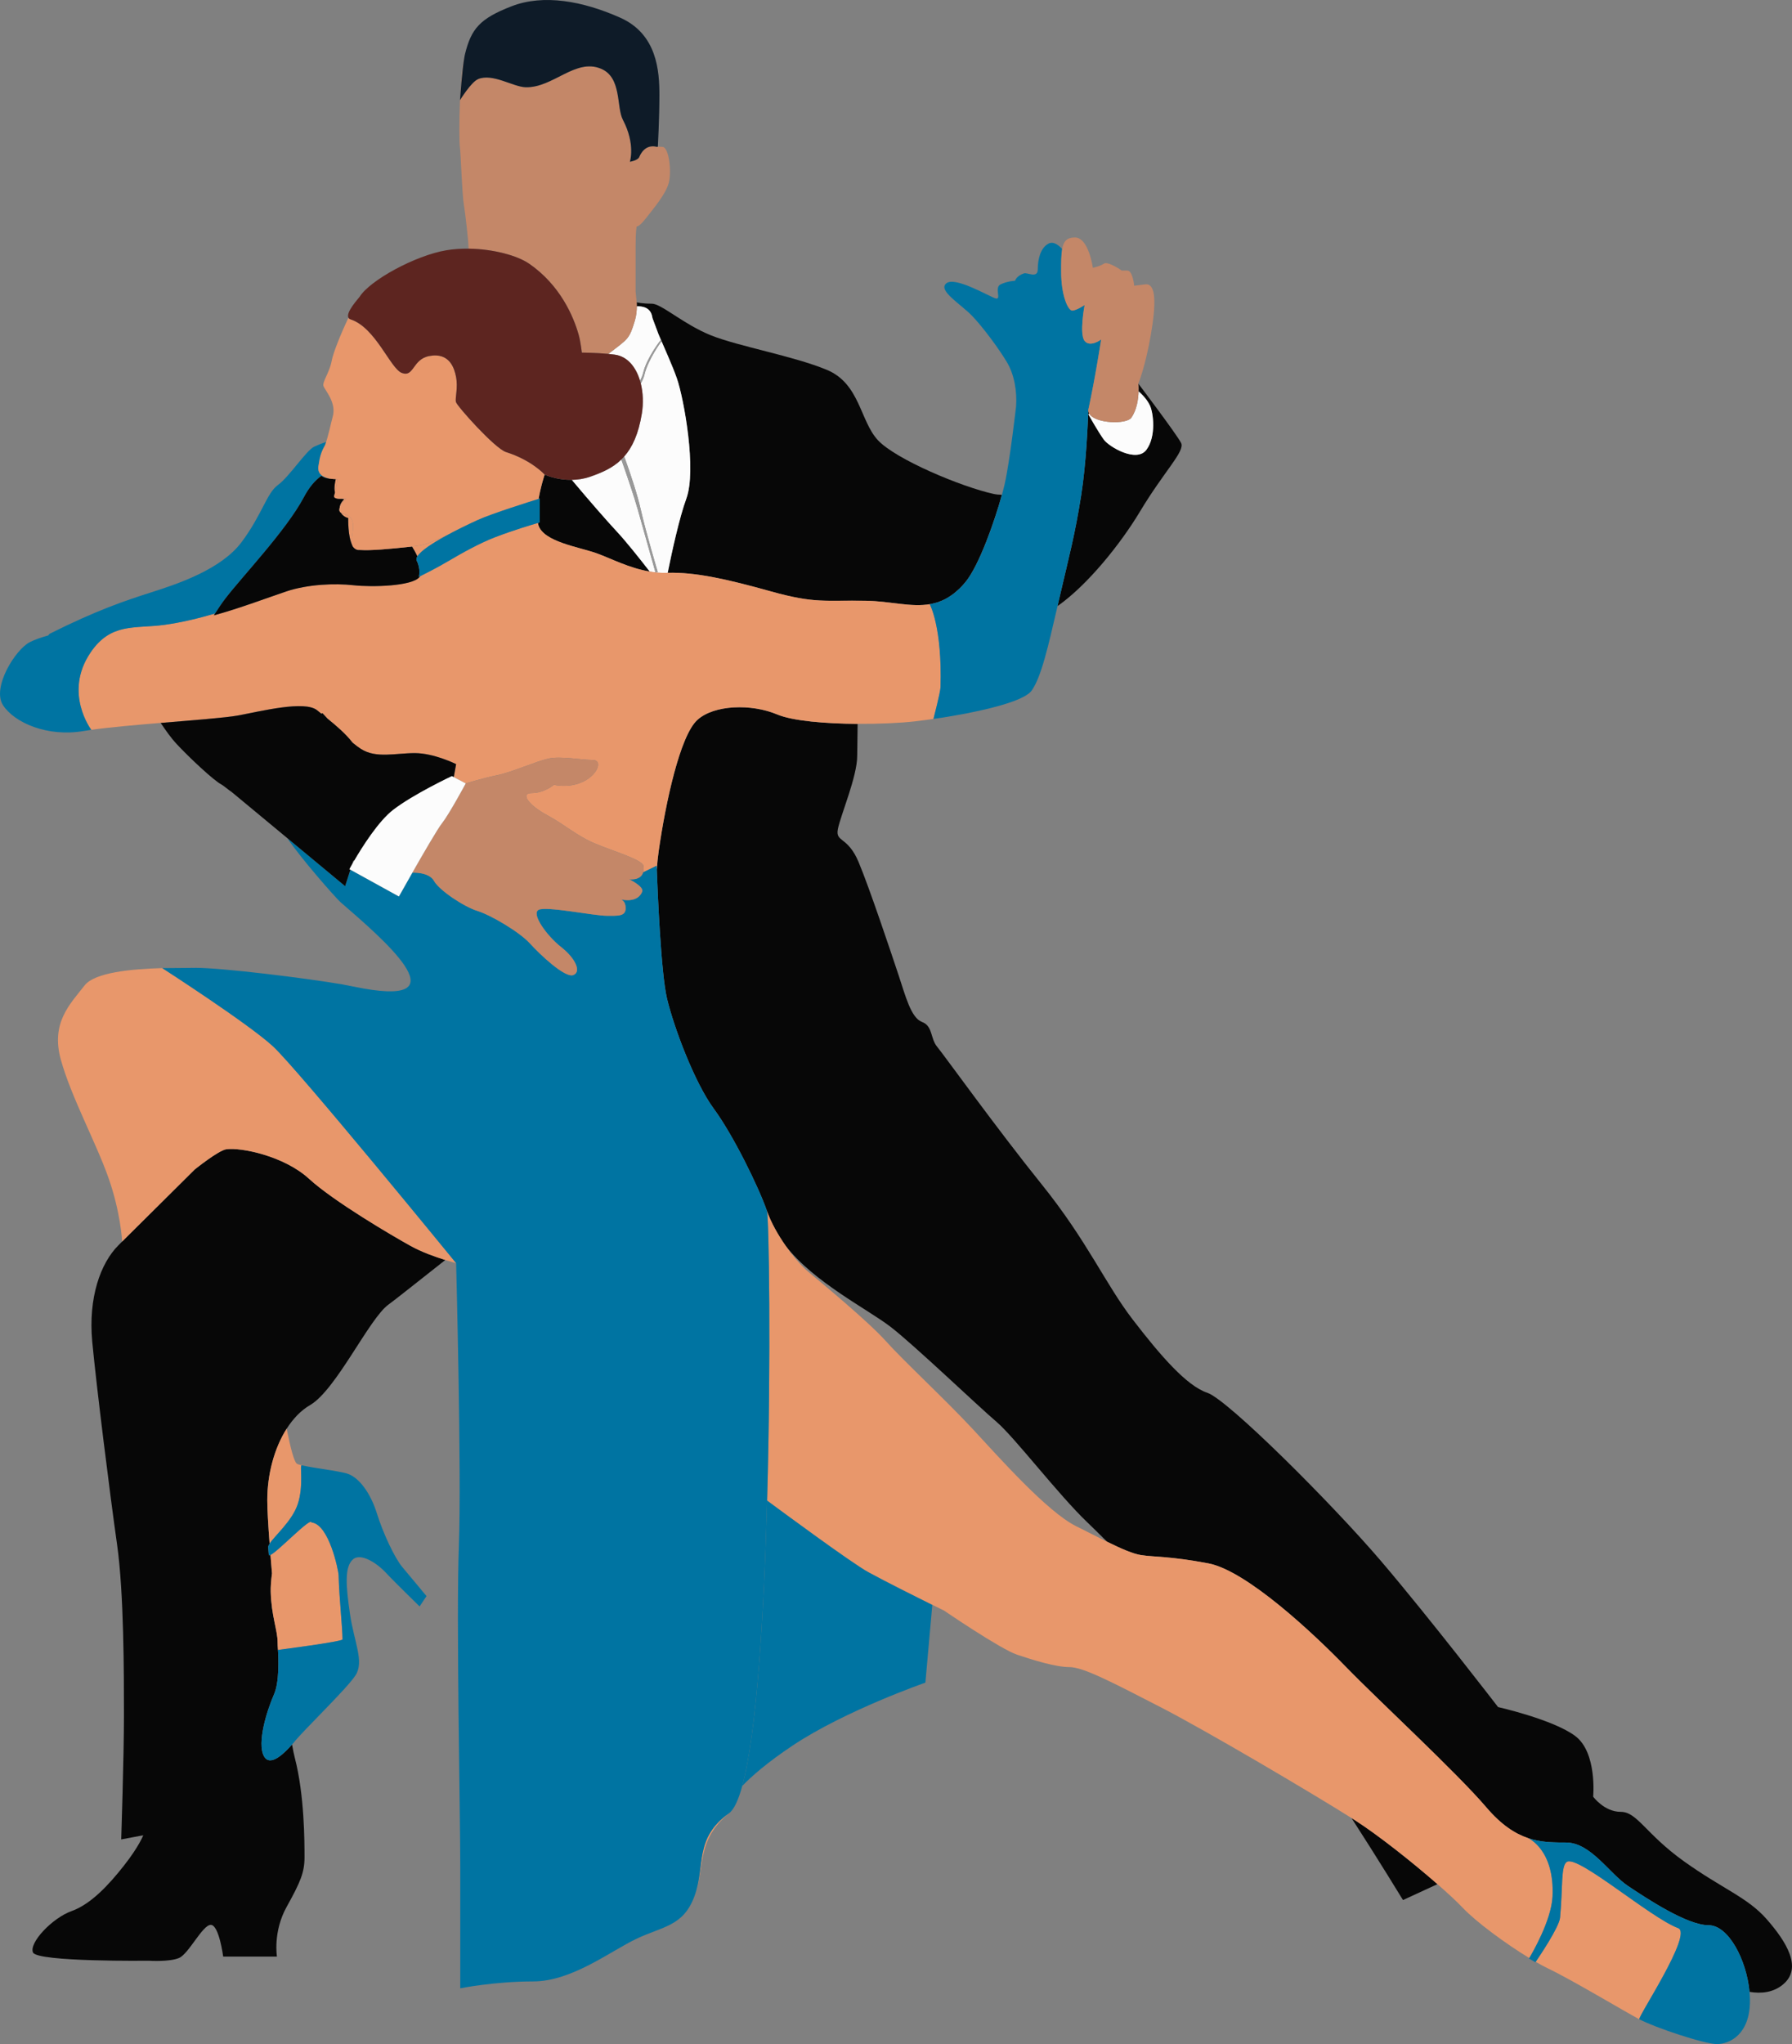 <svg xmlns="http://www.w3.org/2000/svg" width="946.98" height="1080" viewBox="0 0 946.98 1080"><rect x="0" y="0" width="946.98" height="1080" fill="#808080" stroke="none"/><g id="a"/><g id="b"><g id="c"><g id="d"><path d="M427.12 671.94c6.55 5.46 31.69 26.22 40.97 36.6 9.28 10.38 31.69 31.14 45.88 46.43 14.2 15.3 39.33 43.7 54.63 51.35 6.03 3.02 11.53 5.85 16.44 8.25-4.6-4.58-8.23-8.15-10.43-10.25-15.29-14.56-38.6-45.15-48.07-53.17-9.47-8-43.7-40.78-56.08-50.26-12.17-9.3-40.48-23.55-55.28-42.69 4.16 5.92 8.61 10.96 11.95 13.74z" fill="none"/><path d="M186.76 454.52l-.67 2.1c.31-.54.65-1.14 1.04-1.8l-.37-.3z" fill="none"/><path d="M302.18 253.53c-8.21.14-14.36-2.77-14.36-2.77.0.0-.04.12-.08.25-.01.05-.04.13-.06.19-.04.14-.1.32-.16.53-.04.13-.09.28-.13.43-.07.23-.15.49-.23.76-.05.19-.11.37-.17.58-.11.39-.23.83-.36 1.28-.03.13-.07.24-.1.37-.16.59-.33 1.24-.5 1.92-.05.22-.11.45-.16.67-.12.49-.24 1-.36 1.52-.06.28-.12.56-.19.84-.11.53-.22 1.07-.33 1.61-.05.28-.11.55-.16.83-.06.35-.12.7-.18 1.05.33-.1.56-.17.56-.17v12.61s-.36.1-.96.27c.09.42.17.84.29 1.23 2.73 8.74 21.31 11.47 30.59 14.75 7.36 2.6 17.15 7.88 28.24 9.71-5.45-7.02-12.64-16.08-17.58-21.35-5.02-5.36-15.1-16.96-23.61-27.11z" fill="#070707"/><path d="M336.52 162.06l.06-.26c2.46.0 7.15.31 8.07 5.53.04.24.12.55.19.84l3.17 8.47c3.06 7.22 7.39 16.57 9.75 23.46 3.69 10.76 10.45 48.26 4.92 63.33-3.68 10.03-7.63 28.18-9.86 39.23 14.62-.44 31.43 3.35 54.63 9.83 23.49 6.55 28.41 4.54 50.26 4.93 12.79.22 23.79 3.61 34.01 1.75.76-.17 2.51-.58 3.95-1.01.59-.2 1.18-.44 1.77-.68.62-.25 1.23-.54 1.84-.85.47-.24.93-.48 1.39-.75.63-.37 1.25-.78 1.87-1.21.44-.31.88-.59 1.32-.93.68-.52 1.35-1.12 2.03-1.73.38-.34.75-.64 1.13-1.01 1.05-1.03 2.09-2.15 3.13-3.41 7.26-8.78 15.45-32.23 19.3-46.17-1.5-.02-2.96-.15-4.36-.45-16.75-3.64-51.71-18.21-61.18-28.41-9.47-10.2-9.47-29.86-26.95-37.14-17.48-7.29-46.62-12.39-61.18-18.21-14.57-5.83-26.22-16.75-31.32-16.75s-8.01-.72-8.01-.72c0 0 .09.93.08 2.33z" fill="#070707"/><path d="M163.28 622.78c-13.11-12.02-35.88-16.66-43.7-15.57-4.11.57-16.66 10.66-16.66 10.66l-38.37 38.09v-.02c-.72.74-1.37 1.41-1.96 1.99-9.47 9.46-16.02 27.67-13.84 50.98 2.18 23.31 9.47 81.57 13.11 107.07 3.64 25.5 3.64 68.46 3.64 90.31s-1.45 65.56-1.45 65.56l11.65-2.19s-2.18 5.83-10.2 16.03c-8.01 10.19-17.48 20.39-27.68 24.03-10.2 3.64-22.58 16.76-20.39 21.85 2.18 5.1 61.18 4.37 61.18 4.37.0.0 10.93.72 16.03-1.46 5.1-2.19 12.38-17.48 16.75-17.48s6.55 16.75 6.55 16.75h28.41s-2.18-13.11 5.1-26.21c7.29-13.12 9.47-18.21 9.47-26.23s0-32.78-5.1-52.45c-.46-1.78-.97-4.22-1.49-7.15-3.49 3.91-11.52 12.46-14.9 6.06-3.64-6.92 1.46-23.68 5.47-32.78.3-.69.51-1.42.74-2.14 2.29-7.92 1.25-21.12 1.25-21.12h0c-.1-1.5-.18-2.9-.18-4.06.0-6.19-3.28-13.84-3.64-26.58-.08-2.65.2-6.08.67-9.86-.29-3.36-.56-6.57-.81-9.68-.51.24-.85.25-.88-.11-.11-1.34-.21-2.66-.31-3.94-.04-.5.25-1.15.73-1.9-.76-10.14-1.22-18.34-1.22-22.95.0-13.83 3.77-27.64 10.24-37.79 3.41-5.34 7.56-9.69 12.33-12.46 13.84-8 31.32-45.89 41.52-53.17 3.01-2.15 14.69-11.45 29.98-23.51-5.03-1.57-12.45-4.17-18.33-7.44-9.83-5.46-40.6-23.49-53.71-35.5z" fill="#070707"/><path d="M933.69 1014.09c-10.2-11.65-23.31-16.03-43.7-30.59-20.39-14.56-24.76-26.22-33.51-26.22s-14.57-8.01-14.57-8.01c0 0 2.18-23.31-9.47-32.05-11.65-8.74-40.79-15.3-40.79-15.3.0.0-36.42-47.35-61.91-77.21-25.49-29.86-80.85-85.22-91.77-88.86-10.92-3.64-24.77-19.67-39.33-38.6-14.57-18.94-24.04-41.52-48.07-71.38-24.04-29.86-51.71-68.46-55.35-72.83-3.65-4.37-2.19-10.93-8.01-13.11-5.83-2.19-8.74-13.84-12.38-24.77-3.64-10.93-15.3-45.88-21.12-59.73-5.83-13.83-12.38-10.2-10.92-17.48 1.45-7.28 10.2-27.68 10.2-38.6.0-2.71.09-8.99.22-16.88-16.79-.11-34.25-1.52-42.47-4.97-13.84-5.83-33.5-5.1-42.25 2.91-9.14 8.38-16.75 43.7-20.39 69.2-.45 3.18-.78 6.49-1.02 9.87.37 10.07 2.16 54.54 5.39 68.07 3.64 15.3 14.57 44.43 24.76 58.27 10.2 13.83 23.67 41.33 28.04 53.89 2.15 6.18 5.88 12.75 9.9 18.49 14.8 19.15 43.12 33.4 55.28 42.69 12.38 9.48 46.62 42.25 56.08 50.26 9.47 8.01 32.78 38.61 48.07 53.17 2.2 2.1 5.83 5.67 10.43 10.25 7.55 3.71 13.67 6.39 17.97 7.05 7.11 1.1 15.3.55 35.51 4.37 20.21 3.82 55.72 37.14 72.65 54.63 16.94 17.47 58.45 55.71 74.29 74.29 7.93 9.29 15.17 13.93 22.07 16.25h-.02s.1.02.18.05c.74.24 1.47.46 2.2.66 1.41.37 2.81.65 4.2.87.17.03.34.06.51.09 1.32.19 2.62.32 3.93.42.22.02.45.03.67.04 1.28.08 2.56.14 3.83.15.23.0.45.0.68.02 1.27.02 2.54.02 3.81.02 13.11.0 22.94 16.39 32.78 22.95 9.83 6.55 31.14 20.75 42.61 20.75 10.49.0 20.06 18.28 21.63 35.2 6.26 1.05 12.73.37 17.89-4.06 10.2-8.74 1.46-22.58-8.74-34.23z" fill="#070707"/><path d="M357.76 200.11c-2.36-6.89-6.7-16.25-9.75-23.46l-3.17-8.47c-.08-.29-.15-.59-.19-.84-.92-5.23-5.61-5.53-8.07-5.53l-.06.26c-.01 1.87-.2 4.6-1.04 7.38-2.97 9.83-3.46 9.48-14.02 17.55 1.2.12 2.39.25 3.51.41 6.63.95 11.09 6.53 13.25 13.77.72-1.37 1.34-2.75 1.67-4.15 1.84-8 9.26-17.34 9.26-17.34l-.02-.04.36.73s-7.11 9.61-8.95 17.6c-.36 1.57-1.08 3.12-1.93 4.63 1.23 4.95 1.44 10.55.56 15.95-1.77 10.84-5.06 17.82-9.31 22.64 3.57 9.84 6.98 20.2 8.8 28.28 2.63 11.68 8.91 32.69 8.91 32.69l-1.19.22s-5.61-19.9-9.34-33.18c-2-7.08-5.68-17.86-8.69-26.41-4.7 4.57-10.4 6.97-16.49 9.09-3.37 1.17-6.66 1.62-9.67 1.67 8.51 10.15 18.59 21.75 23.61 27.11 4.94 5.27 12.14 14.33 17.58 21.35 2.89.48 5.85.78 8.91.67.18.0.36.0.54.0 2.23-11.05 6.18-29.2 9.86-39.23 5.53-15.07-1.23-52.57-4.92-63.33z" fill="#fcfcfc"/><path d="M305.85 177.02c.97 3.47 1.64 9.28 1.64 9.28.0.0 7.24.03 13.97.68 10.56-8.07 11.05-7.72 14.02-17.55.84-2.78 1.03-5.51 1.04-7.38.01-1.41-.08-2.33-.08-2.33l-.55-5.66v-24.03c0-8.19.55-10.38.55-10.38.0.0 1.09.55 4.92-4.36 3.82-4.92 10.38-12.56 12.02-18.58 1.64-6.01.17-18.89-3.28-19.11-2.03-.13-2.04-.09-2.04-.09.0.0-.21-.12-1.13.03-1.75-.45-6.44-.97-9.15 5.44-.77 1.81-4.92 2.46-4.92 2.46.0.0 3.07-9.22-3.69-22.13-3.56-6.79-.47-22.46-11.68-27.06-13.53-5.53-25.21 10.15-39.66 9.84-6.65-.15-17.46-7.53-25.21-4.31-3.69 1.54-9.52 11.05-9.53 11.07-.51 11.59-.38 22.6-.07 24.74.54 3.82 1.09 24.58 2.18 31.14 1.09 6.56 2.18 18.58 2.18 18.58l.25 4.08c12.99.15 25.73 3.62 31.98 7.93 16.39 11.29 23.49 27.86 26.22 37.7z" fill="#c48768"/><path d="M243.1 52.8c.04-.57 1.08-16.32 2.37-23.06-1.26 5.83-1.99 14.57-2.37 23.06z" fill="#c48768"/><path d="M405.38 792.75c-1.69 60.86-5.5 122.93-13.14 150.84 4.88-5.06 13.11-12.33 26.69-21.39 27.67-18.44 70.09-33.19 70.09-33.19l3.66-41.12c-8.65-4.28-24.35-12.13-33.78-17.28-8.81-4.81-46.33-32.53-53.52-37.85z" fill="#0074a2"/><path d="M178.12 777.38c.87.16 1.68.32 2.44.48-.76-.16-1.57-.32-2.44-.48z" fill="#e8976b"/><path d="M171.71 776.3c.97.16 1.93.31 2.88.46-.94-.15-1.91-.31-2.88-.46z" fill="#e8976b"/><path d="M175.07 776.85c.84.14 1.65.28 2.43.42-.78-.14-1.59-.28-2.43-.42z" fill="#e8976b"/><path d="M178.93 832.29c-.08-2.64-5.07-26.97-14.29-27.89-.28-3.14-17.64 15.28-21.72 17.17.25 3.11.52 6.32.81 9.68-.47 3.78-.75 7.21-.67 9.86.36 12.73 3.64 20.39 3.64 26.58.0 1.15.08 2.55.18 4.06.06.0 34.12-4.39 34.12-5.56.0-6.18-1.71-21.15-2.07-33.89z" fill="#e8976b"/><path d="M144.88 895c.28-.65.52-1.37.74-2.14-.24.71-.44 1.45-.74 2.14z" fill="#e8976b"/><path d="M161.64 774.64c.17.03.34.06.51.1-.18-.03-.35-.06-.51-.1z" fill="#e8976b"/><path d="M181.02 777.95c.77.17 1.49.34 2.1.5-.61-.16-1.33-.33-2.1-.5z" fill="#e8976b"/><path d="M142.46 815.61c2.62-4.15 11.82-11.9 14.8-20.67 3.42-10.07.94-21.03 2.19-20.75.02.0.05.0.06.0-1.28-.28-2.21-.57-2.61-.84-1.44-.95-3.34-8.07-5.41-18.5-6.48 10.15-10.24 23.96-10.24 37.79.0 4.62.46 12.82 1.22 22.95z" fill="#e8976b"/><path d="M167.85 775.69c.11.02.23.03.34.05-.12-.02-.23-.03-.34-.05z" fill="#e8976b"/><path d="M164.69 775.18c.12.02.24.03.36.06-.12-.02-.24-.04-.36-.06z" fill="#e8976b"/><path d="M714.2 960.54c14.01 21.69 27.21 43.34 27.21 43.34l18.22-8.4c-12.98-11.35-31.07-25.75-43.71-33.85-.54-.34-1.11-.71-1.72-1.1z" fill="#070707"/><path d="M601.67 206.95l.17-.07s4 3.37 5.84 7.37c1.84 4 3.38 16.3-1.84 23.37-5.23 7.07-19.68-1.54-22.44-5.23-2.77-3.69-8.3-13.52-8.3-13.52l.55-.24c-.35-.59-.58-1.24-.56-1.95-.23 7.11-1.08 28.07-3.75 45.03-3.28 20.76-6.01 30.59-11.47 54.07-.35 1.5-.69 2.98-1.03 4.45 16.1-11.29 33.53-33.23 43.46-49.77 13.11-21.86 24.03-32.05 21.85-36.42-2.19-4.37-22.58-31.32-22.58-31.32.0.0.19 1.73.11 4.25z" fill="#070707"/><path d="M179.45 268.55c.65-2.36 3.63-5.27 3.63-5.27.0.0-1.07.17-2.34.23.65.26 1.11.36 1.11.36.0.0-2.41 2.02-2.39 4.67z" fill="#e8976b"/><path d="M189.49 290.64c.38.0.83.0 1.33-.03-.46-.03-.93-.06-1.29-.11-1.08-.16-1.83-.52-2.39-.99.65.69 1.41 1.14 2.35 1.14z" fill="#e8976b"/><path d="M285.87 257.76c.05-.23.11-.45.16-.67-.05.22-.11.45-.16.67z" fill="#e8976b"/><path d="M286.52 255.17c.04-.13.07-.24.1-.37-.03.13-.07.24-.1.37z" fill="#e8976b"/><path d="M286.99 253.51c.06-.2.11-.39.17-.58-.06.19-.11.37-.17.58z" fill="#e8976b"/><path d="M235.69 283.07c-7.71 3.19-9.73 4.77-17.49 5.66-.16.02-.32.03-.48.05.76 1.21 1.86 3.09 2.83 5.19 1.75-2.91 7.84-6.92 15.13-10.9z" fill="#e8976b"/><path d="M287.68 251.21c.02-.07.05-.15.06-.19-.02.06-.03.11-.06.19z" fill="#e8976b"/><path d="M287.38 252.17c.05-.15.09-.3.13-.43-.04.14-.08.27-.13.43z" fill="#e8976b"/><path d="M285.32 260.12c.06-.28.12-.56.19-.84-.06.28-.12.55-.19.84z" fill="#e8976b"/><path d="M809.91 971.86c-.73-.19-1.46-.41-2.2-.66.4.13 1.54.49 2.19.66h0z" fill="#e8976b"/><path d="M823.04 973.44c.23.0.45.0.68.02-.23.0-.45.0-.68-.02z" fill="#e8976b"/><path d="M284.83 262.56c.05-.28.11-.55.16-.83-.05.28-.11.54-.16.83z" fill="#e8976b"/><path d="M173.87 252.78s0 .07.01.1c.47.06.9.11 1.32.12-.43-.05-.87-.12-1.33-.22z" fill="#e8976b"/><path d="M502.54 314.66c.44-.31.88-.59 1.32-.93-.44.34-.88.63-1.32.93z" fill="#e8976b"/><path d="M144.12 552.7c-13.09-12-58.21-41.09-58.4-41.21-16.11.46-35.63 2.25-40.99 9.13-7.65 9.84-18.03 19.68-12.56 39.34 5.47 19.67 18.58 43.7 25.13 62.28 6.47 18.34 7.22 33.31 7.24 33.7v.02l38.38-38.09s12.55-10.09 16.66-10.66c7.83-1.09 30.59 3.55 43.7 15.57 13.11 12.01 43.88 30.04 53.71 35.5 5.88 3.28 13.29 5.88 18.33 7.44 3.39 1.06 5.71 1.66 5.71 1.66.0.0-83.8-102.67-96.9-114.68z" fill="#e8976b"/><path d="M167.64 375.31c.66.55 1.42 1.16 2.22 1.8l.51-.35s1.04 1.17 2.69 2.92c4.44 3.58 9.66 8.03 13.28 12.73 1.55 1.27 3.05 2.42 4.43 3.3 8.01 5.1 18.21 2.18 28.41 2.18s21.85 5.83 21.85 5.83l-1.25 6.86 6.34 3.34s9.47-2.91 16.75-4.37c7.29-1.45 20.39-7.28 26.95-8.74 6.56-1.45 17.48.72 23.31.72s2.6 8.5-6.19 12.01c-7.28 2.92-14.2 1.1-14.2 1.1.0.0-5.1 4.37-11.66 4.37s-1.45 6.55 8.02 11.65c9.47 5.1 15.66 10.93 25.13 14.93 9.87 4.18 25.41 8.59 25.85 12.01.18 1.37.03 2.41-.24 3.3l7.16-3.5s.03.76.07 2.06c.23-3.38.56-6.69 1.02-9.87 3.64-25.49 11.25-60.82 20.39-69.2 8.74-8.01 28.41-8.74 42.25-2.91 8.22 3.45 25.68 4.86 42.47 4.97 11.49.08 22.67-.45 30.37-1.33 3.73-.43 8.18-1.02 12.95-1.76-1.5.22-3.22.45-3.22.45.0.0 3.65-14 3.73-16.79.92-31.97-5.7-43.77-5.7-43.77.0.0.17-.04.4-.09-10.22 1.85-21.21-1.53-34.01-1.75-21.85-.39-26.77 1.63-50.26-4.93-23.21-6.48-40.01-10.27-54.63-9.83-.18.0-.36.0-.54.0-3.05.11-6.01-.19-8.91-.67-11.09-1.83-20.88-7.11-28.24-9.71-9.29-3.28-27.86-6.01-30.59-14.75-.12-.38-.2-.8-.29-1.23-2.98.85-12.61 3.69-22.55 7.49-7.84 3-17.06 8.07-24.44 12.44-6.29 3.74-13.37 7.27-15.33 8.25-.07.11-.12.24-.2.36-3.82 4.91-25.13 5.46-34.96 4.36-9.83-1.09-24.03-.54-35.5 3.28-8.7 2.9-24.63 8.94-38.26 12.65.21-.33.42-.64.64-.97-9.01 2.62-18.17 4.81-26.7 5.97-15.82 2.17-28.35-1.33-39.19 14.76-14.29 21.21.48 40.72.48 40.72.0.0-.07.02-.18.03 9.35-1.33 23.25-2.56 36.88-3.69 17.4-1.46 34.33-2.75 40.66-3.9 12.02-2.19 35.51-8.2 42.06-2.74z" fill="#e8976b"/><path d="M367.03 1001.7c5.83-16.02.73-29.14 18.21-43.7-18.51 13.24-12.38 27.68-18.21 43.7z" fill="#e8976b"/><path d="M886.81 1018.73c-14.75-5.53-52.55-38.4-58.71-35.05-3.38 1.84-2.15 13.53-3.69 29.52-.49 5.13-11.43 21.22-12.87 23.33 2.44 1.41 4.72 2.64 6.71 3.59 12.56 6.01 39.87 22.4 48.07 26.77-1.3-.69 28.47-45.17 20.49-48.16z" fill="#e8976b"/><path d="M807.54 971.16c-6.9-2.32-14.15-6.96-22.07-16.25-15.84-18.58-57.36-56.82-74.29-74.29-16.93-17.49-52.44-50.81-72.65-54.63-20.21-3.82-28.41-3.28-35.51-4.37-4.3-.66-10.42-3.33-17.97-7.05-4.91-2.4-10.41-5.23-16.44-8.25-15.3-7.65-40.42-36.05-54.63-51.35-14.2-15.3-36.6-36.05-45.88-46.43-9.29-10.38-34.42-31.13-40.97-36.6-3.33-2.78-7.79-7.83-11.95-13.74-4.02-5.74-7.75-12.31-9.9-18.49 1.07 3.06 2.23 77.08.11 153.05 7.19 5.32 44.7 33.04 53.52 37.85 9.44 5.15 25.14 13 33.78 17.28 3.74 1.85 6.18 3.05 6.18 3.05.0.0 29.86 20.39 38.6 23.31 8.74 2.92 20.39 6.55 27.68 6.55s22.58 8.02 48.07 21.13c24.74 12.72 81.04 46.03 100.98 58.62.61.39 1.18.76 1.72 1.1 12.64 8.09 30.73 22.5 43.71 33.85 5.71 4.99 10.45 9.4 13.28 12.4 7.15 7.57 22.72 19.02 35.24 26.63 1.39-2.32 11.64-19.81 12.27-32.4 1.22-24.71-12.67-30.88-12.87-30.96z" fill="#e8976b"/><path d="M499.28 316.62c.47-.24.93-.48 1.39-.75-.46.27-.93.51-1.39.75z" fill="#e8976b"/><path d="M184.03 273.72s-.31 9.78 2.19 14.47c-1.83-4.65 4.53-14.6-4.98-16.83-.5-.11-.85-.3-1.14-.5 1.34 2.41 3.93 2.87 3.93 2.87z" fill="#e8976b"/><path d="M177.05 260.26c1.18-4.68 1.19-7.13 1.19-7.13.0.0-.32.02-.81.02-.21.83-1.14 4.8-.37 7.11z" fill="#e8976b"/><path d="M507.02 310.99c-.37.36-.75.67-1.13 1.01.38-.34.75-.64 1.13-1.01z" fill="#e8976b"/><path d="M497.44 317.47c-.59.24-1.18.49-1.77.68.4-.12.78-.24 1.09-.37.23-.09.45-.22.68-.32z" fill="#e8976b"/><path d="M818.54 973.25c.22.02.45.03.67.04-.22.0-.45-.02-.67-.04z" fill="#e8976b"/><path d="M86.13 511.48c2.22-.02 13.22-.15 17.05-.15-4.18.0-10.31-.04-17.05.15z" fill="#e8976b"/><path d="M539.52 368.83c-.24.11-.46.23-.72.34.25-.11.47-.23.72-.34z" fill="#e8976b"/><path d="M542 367.51c-.23.15-.47.29-.73.42.25-.14.49-.28.73-.42z" fill="#e8976b"/><path d="M515.27 375.99c-.46.1-.91.2-1.37.29.46-.09.91-.19 1.37-.29z" fill="#e8976b"/><path d="M519.6 375.04c-.34.08-.69.15-1.03.23.34-.07.69-.15 1.03-.23z" fill="#e8976b"/><path d="M510.68 376.92c-.4.07-.8.15-1.21.24.4-.08.81-.16 1.21-.24z" fill="#e8976b"/><path d="M543.85 366.23c-.16.13-.35.26-.52.39.17-.13.37-.26.52-.39z" fill="#e8976b"/><path d="M528.94 372.63c-.42.13-.85.25-1.28.37.44-.12.86-.24 1.28-.37z" fill="#e8976b"/><path d="M524.63 373.81c-.3.08-.59.16-.9.24.31-.07.6-.16.9-.24z" fill="#e8976b"/><path d="M47.49 385.73c-.92.14-2.47.37-3.31.51 1.01-.17 2.13-.34 3.31-.51z" fill="#e8976b"/><path d="M814.1 972.74c.17.03.34.06.51.09-.17-.03-.34-.06-.51-.09z" fill="#e8976b"/><path d="M535.94 370.36c-.18.07-.39.13-.58.2.19-.07.39-.14.58-.2z" fill="#e8976b"/><path d="M532.63 371.51c-.38.12-.78.24-1.17.37.39-.12.79-.24 1.17-.37z" fill="#e8976b"/><path d="M500.52 378.75c-.15.02-.29.05-.44.07.15-.02.29-.05.44-.07z" fill="#e8976b"/><path d="M180.75 520.07c3.54.61 7.2 1.44 10.85 2.1-3.64-.77-7.31-1.49-10.85-2.1z" fill="#e8976b"/><path d="M47.75 344.89c10.84-16.09 23.37-12.59 39.19-14.76 8.52-1.16 17.69-3.35 26.7-5.97 1.83-2.86 3.67-5.58 5.39-7.84 8.74-11.47 32.23-36.05 41.52-53.54 2.92-5.49 5.94-8.93 9.26-11.34 1.21.86 2.72 1.25 4.08 1.43.0-.03.0-.07-.01-.1-3.12-.65-6.59-2.42-5.47-7.18.19-.81 1.58-5.25 4.35-9.98-.35-1.32-.18-2.7-.4-2.09-2.17.64-5.56 2.1-6.34 2.48-4.37 2.19-13.11 15.85-19.12 20.22-6.01 4.36-8.19 15.3-19.12 30.05-10.92 14.74-34.41 22.39-48.07 26.76-13.66 4.37-28.41 9.29-53.54 21.85.0.0-.29.34-.74.89-3.65.98-7.01 2.17-9.64 3.49-7.65 3.82-20.21 24.04-14.21 33.32 6.01 9.28 23.49 16.93 42.61 13.65.84-.15 2.39-.37 3.31-.51.23-.04.43-.06.56-.08.11-.02.18-.03.18-.03.0.0-14.77-19.5-.48-40.72z" fill="#0074a2"/><path d="M405.27 639.71c-4.37-12.56-17.84-40.06-28.04-53.89-10.2-13.84-21.12-42.98-24.76-58.27-3.22-13.53-5.01-58-5.39-68.07-.05-1.31-.07-2.06-.07-2.06l-7.16 3.5c-1.36 4.57-7.41 3.63-7.41 3.63.0.0 7.98 3.82 6.92 6.56-2.31 5.94-10 4.41-11.41 4.06.68.19 2.67 1.05 2.67 4.67.0 4.37-4.01 4.01-9.83 4.01-7.13.0-32.41-5.28-36.24-3.1-3.82 2.19 4.37 13.66 12.02 19.67 7.65 6.01 10.74 13.11 6.37 14.75-4.37 1.63-17.48-10.74-22.95-16.76-5.46-6.01-20.58-14.93-27.68-17.12-7.1-2.18-20.21-10.92-22.94-15.84-2.72-4.89-11.39-4.37-11.46-4.37-.5.89-.99 1.74-1.46 2.57l-5.65 10-25.63-14.13-2.77 8.67-30.57-25.37c7.2 10.78 25.79 31.84 28.21 33.93 21.93 19.02 64.09 54.87 11.87 45.49-.1-.02-.2-.04-.29-.06-3.66-.67-7.31-1.49-10.85-2.1-19.12-3.28-63.37-8.74-77.57-8.74-3.83.0-14.83.12-17.05.15h-.41c.19.13 45.32 29.23 58.4 41.22 13.11 12.01 96.9 114.68 96.9 114.68.0.0 2.91 110.72 1.45 149.32-1.45 38.61.73 139.85.73 169.71v64.09s18.21-3.64 38.6-3.64 40.79-16.02 54.62-22.57c13.84-6.56 24.77-6.56 30.59-22.59 5.83-16.02-.3-30.46 18.21-43.7 2.63-1.89 4.96-6.92 7-14.41 7.64-27.9 11.45-89.98 13.14-150.84 2.12-75.97.95-149.98-.11-153.05z" fill="#0074a2"/><path d="M902.92 1017.18c-11.47.0-32.78-14.2-42.61-20.75-9.83-6.56-19.67-22.95-32.78-22.95-1.27.0-2.54.0-3.81-.02-.23.0-.46.0-.68-.02-1.27-.02-2.55-.07-3.83-.15-.22.0-.45-.02-.67-.04-1.3-.1-2.61-.24-3.93-.42-.17-.03-.34-.06-.51-.09-1.39-.22-2.79-.5-4.2-.87h0c-.65-.17-1.8-.53-2.19-.66-.08-.02-.18-.06-.18-.06h.02c.2.1 14.08 6.26 12.87 30.97-.62 12.6-10.87 30.08-12.27 32.4-.1.16-.16.27-.16.27l3.39 1.97s.06-.09.16-.24c1.44-2.1 12.38-18.2 12.87-23.33 1.53-15.99.31-27.67 3.69-29.52 6.16-3.36 43.96 29.52 58.71 35.05 7.98 2.99-21.79 47.47-20.49 48.16 8.19 4.37 34.42 13.11 40.97 13.11s17.48-4.92 17.48-22.94c0-1.54-.08-3.11-.23-4.68-1.56-16.92-11.13-35.2-21.63-35.2z" fill="#0074a2"/><path d="M157.26 794.94c-2.98 8.77-12.17 16.52-14.8 20.67-.48.76-.77 1.41-.73 1.9.1 1.28.2 2.6.31 3.94.03.37.37.35.88.11 4.08-1.89 21.44-20.31 21.72-17.17 9.22.92 14.22 25.25 14.29 27.89.36 12.74 2.07 27.71 2.07 33.89.0 1.17-34.06 5.55-34.12 5.56h0s1.03 13.2-1.25 21.12c-.22.76-.46 1.49-.74 2.14-4.01 9.1-9.11 25.86-5.47 32.78 3.37 6.4 11.41-2.15 14.9-6.06.29-.29.55-.58.76-.85 5.46-6.92 28.04-28.41 32.78-35.7 4.73-7.28-.73-17.48-2.91-32.4-2.18-14.93-2.91-24.76 1.46-28.77 4.37-4.01 13.48 2.54 17.48 6.92 4.01 4.37 17.85 17.85 17.85 17.85l3.64-5.47s-8.74-10.56-12.74-15.29c-4.01-4.74-10.2-17.86-13.48-28.41-3.28-10.56-9.47-19.3-16.02-21.12-.61-.16-1.33-.33-2.1-.5-.15-.03-.3-.06-.47-.1-.76-.16-1.57-.32-2.44-.48-.2-.03-.41-.07-.61-.11-.78-.14-1.59-.28-2.43-.42-.16-.03-.32-.06-.49-.08-.94-.15-1.91-.31-2.88-.46-1.18-.19-2.36-.37-3.52-.56-.11-.02-.23-.03-.34-.05-.96-.15-1.9-.31-2.8-.46-.12-.02-.24-.04-.36-.06-.9-.15-1.74-.3-2.54-.45-.18-.03-.35-.06-.51-.1-.78-.15-1.5-.29-2.13-.44-.02.0-.05.0-.06.0-1.25-.28 1.23 10.68-2.19 20.75z" fill="#0074a2"/><path d="M252.63 41.79c7.75-3.23 18.56 4.16 25.21 4.31 14.45.31 26.13-15.37 39.66-9.84 11.21 4.59 8.12 20.26 11.68 27.06 6.76 12.91 3.69 22.13 3.69 22.13.0.0 4.15-.65 4.92-2.46 2.71-6.4 7.36-5.9 9.11-5.45.43.11.74-.04.74-.04.0.0.82-14.63.82-27.21s-1.09-32.23-20.76-40.97c-19.67-8.75-40.43-12.57-57.36-6.01-16.94 6.56-21.31 12.02-24.58 25.14-.1.38-.19.82-.28 1.31-1.29 6.74-2.34 22.49-2.37 23.06.0.02.0.06.0.06h0s5.84-9.53 9.53-11.07z" fill="#0e1b28"/><path d="M220.2 296.24c-.34-.63-.16-1.41.36-2.28-.98-2.1-2.08-3.98-2.83-5.19-11.99 1.36-22.13 2.15-26.9 1.83-.5.02-.95.03-1.33.03-.94.0-1.7-.45-2.35-1.14-.43-.37-.73-.81-.93-1.32-2.5-4.69-2.19-14.47-2.19-14.47.0.0-2.59-.46-3.93-2.87-.78-.55-.9-1.38-.64-2.3-.01-2.65 2.39-4.67 2.39-4.67.0.0-.46-.1-1.11-.36-2.02.11-4.55-.06-4.11-1.62.16-.58.3-1.11.43-1.63-.77-2.31.16-6.28.37-7.11-.55.0-1.33-.04-2.22-.15-.41-.02-.85-.06-1.32-.12-1.37-.18-2.87-.57-4.08-1.43-3.32 2.41-6.34 5.84-9.26 11.34-9.29 17.48-32.78 42.07-41.52 53.54-1.72 2.26-3.56 4.98-5.39 7.84-.21.33-.42.64-.64.97 13.63-3.71 29.55-9.74 38.26-12.65 11.47-3.82 25.67-4.36 35.5-3.28 9.83 1.1 31.14.54 34.96-4.36.08-.11.13-.24.2-.36-.34.17-.58.28-.58.28.0.0 1.15-4.15-1.15-8.53z" fill="#070707"/><path d="M171.5 235.66c-2.77 4.73-2.9 9.13-3.1 9.94-1.11 4.75 2.36 6.53 5.47 7.18.46.1.9.17 1.33.22.89.11 1.67.15 2.22.15.49.0.81-.02.81-.02.0.0-.01 2.45-1.19 7.13-.13.53-.26 1.06-.43 1.63-.44 1.56 2.09 1.72 4.11 1.62 1.27-.06 2.34-.23 2.34-.23.0.0-2.98 2.91-3.63 5.27-.25.92-.13 1.75.64 2.3.29.2.64.39 1.14.5 9.51 2.23 3.15 12.18 4.98 16.83.2.5.5.95.93 1.32.56.47 1.31.83 2.39.99.35.05.83.08 1.29.11 4.77.33 14.92-.47 26.9-1.83.16-.02.32-.03.48-.05 7.76-.89 9.77-2.46 17.49-5.66 5.34-2.92 11.3-5.82 16.63-8.26 7.54-3.46 28.78-10.1 32.33-11.21.06-.35.12-.7.18-1.05.05-.28.11-.55.16-.83.11-.54.22-1.08.33-1.61.06-.28.12-.56.19-.84.12-.52.24-1.03.36-1.52.05-.23.11-.45.16-.67.17-.67.34-1.32.5-1.92.04-.13.07-.24.1-.37.13-.45.25-.89.36-1.28.06-.21.11-.39.17-.58.08-.28.16-.54.23-.76.05-.16.09-.29.13-.43.06-.2.12-.39.16-.53.03-.08.04-.14.06-.19.04-.13.08-.25.08-.25.0.0-6.76-7.6-20.44-11.92-5.84-1.84-25.89-24.26-26.44-26.44-.55-2.19 1.23-7.54.0-13.52-.77-3.74-3.07-12.91-14.14-10.76-8.92 1.74-8 11.38-14.45 8.92-6.08-2.32-13.83-23.98-27.05-28.28-.57-.19-.93-.49-1.15-.87-4.17 8.77-8.13 18.75-8.86 22.8-1.09 6.01-4.92 10.93-4.37 13.11.55 2.19 7.1 8.74 4.92 16.39-1.07 3.76-2.16 9.81-4.05 14.98-.11.17-.18.34-.28.51z" fill="#e8976b"/><path d="M285.22 263.43s-.23.07-.56.17c-3.55 1.11-24.79 7.75-32.33 11.21-5.33 2.44-11.29 5.34-16.63 8.26-7.3 3.98-13.39 7.99-15.13 10.9-.52.86-.7 1.64-.36 2.28 2.3 4.39 1.15 8.53 1.15 8.53.0.0.23-.11.58-.28 1.97-.98 9.04-4.51 15.33-8.25 7.38-4.37 16.6-9.44 24.44-12.44 9.94-3.8 19.57-6.64 22.55-7.49.61-.17.96-.27.96-.27v-12.61z" fill="#0074a2"/><path d="M583.4 232.39c2.77 3.69 17.22 12.3 22.44 5.23 5.22-7.07 3.69-19.37 1.84-23.37-1.84-4-5.84-7.37-5.84-7.37l-.17.07c-.12 3.84-.86 9.49-3.82 13.76-2.51 3.61-19.05 3.19-22.2-2.09l-.55.24s5.53 9.83 8.3 13.52z" fill="#fcfcfc"/><path d="M216.45 463.64c-3.25 5.71-5.65 10-5.65 10l5.65-10z" fill="#070707"/><path d="M185.17 459.51l-.52-.29s.54-.99 1.44-2.58l.67-2.1.37.3c4.14-7.09 12.79-20.89 20.62-26.93 10.76-8.31 31.05-17.84 31.05-17.84l.98.52 1.25-6.86s-11.65-5.83-21.85-5.83-20.39 2.92-28.41-2.18c-1.37-.88-2.88-2.02-4.43-3.3-3.62-4.7-8.83-9.14-13.28-12.73-1.65-1.75-2.69-2.92-2.69-2.92l-.51.35c-.8-.64-1.56-1.26-2.22-1.8-6.55-5.46-30.04.55-42.06 2.74-6.33 1.15-23.26 2.44-40.66 3.9 2.7 4.04 5.63 8.11 8.15 10.84 6.83 7.37 19.67 19.38 23.76 21.58 1.6.86 3.46 2.66 5.75 4.19l29.23 24.24 30.57 25.37 2.77-8.67z" fill="#070707"/><path d="M346.38 302.36l1.19-.22s-6.27-21.01-8.91-32.69c-1.82-8.07-5.23-18.43-8.8-28.28-.49.55-.99 1.09-1.51 1.59 3.01 8.54 6.69 19.33 8.69 26.41 3.74 13.28 9.34 33.18 9.34 33.18z" fill="#999"/><path d="M314.23 445.6c-9.47-4-15.66-9.83-25.13-14.93-9.47-5.1-14.57-11.65-8.02-11.65s11.66-4.37 11.66-4.37c0 0 6.92 1.81 14.2-1.1 8.79-3.51 12.02-12.01 6.19-12.01s-16.75-2.18-23.31-.72c-6.56 1.45-19.66 7.28-26.95 8.74-7.28 1.46-16.75 4.37-16.75 4.37.0.0-8.86 16.43-12.55 21.05-2.19 2.74-9.82 15.89-15.66 26.1.07.0 8.74-.52 11.46 4.37 2.73 4.92 15.84 13.66 22.94 15.84 7.1 2.19 22.22 11.11 27.68 17.12 5.46 6.01 18.57 18.39 22.95 16.76 4.37-1.64 1.27-8.74-6.37-14.75-7.65-6.01-15.84-17.48-12.02-19.67 3.82-2.19 29.11 3.1 36.24 3.1 5.83.0 9.83.37 9.83-4.01.0-3.62-1.98-4.49-2.67-4.67 1.41.34 9.09 1.88 11.41-4.06 1.06-2.74-6.92-6.56-6.92-6.56.0.0 6.05.94 7.41-3.63.27-.89.42-1.93.24-3.3-.45-3.42-15.98-7.83-25.85-12.01z" fill="#c48768"/><path d="M246.12 413.92l-6.34-3.34-.98-.52s-20.29 9.53-31.05 17.84c-7.83 6.04-16.48 19.84-20.62 26.93-.39.66-.74 1.27-1.04 1.8-.91 1.59-1.44 2.58-1.44 2.58l.52.29 25.63 14.13s2.41-4.29 5.65-10c.47-.83.96-1.68 1.46-2.57 5.83-10.22 13.46-23.37 15.66-26.1 3.69-4.62 12.55-21.05 12.55-21.05z" fill="#fcfcfc"/><path d="M507.02 310.99c-.37.36-.75.67-1.13 1.01-.67.61-1.35 1.21-2.03 1.73-.44.34-.88.63-1.32.93-.62.43-1.24.84-1.87 1.21-.46.27-.93.51-1.39.75-.61.31-1.22.6-1.84.85-.23.1-.45.23-.68.32-.31.12-.7.24-1.09.37-1.44.44-3.19.84-3.95 1.01-.23.05-.4.09-.4.09.0.0 6.62 11.8 5.7 43.77-.08 2.79-3.73 16.79-3.73 16.79.0.0 1.72-.23 3.22-.45.36-.05.71-.1 1.02-.15.84-.13 1.7-.28 2.56-.41.15-.02.29-.05.44-.07 2.93-.48 5.94-1.02 8.95-1.58.4-.08.81-.16 1.21-.24 1.08-.21 2.15-.42 3.22-.65.46-.09.92-.19 1.37-.29 1.11-.23 2.22-.47 3.31-.72.34-.07.69-.15 1.03-.23 1.4-.32 2.78-.65 4.13-.99.31-.07.6-.16.9-.24 1.03-.26 2.04-.54 3.03-.8.44-.12.86-.24 1.28-.37.86-.24 1.7-.5 2.52-.76.39-.12.79-.24 1.17-.37.95-.32 1.86-.63 2.73-.95.19-.07.39-.14.58-.2 1.03-.39 1.98-.78 2.87-1.19.25-.11.47-.23.72-.34.62-.29 1.22-.59 1.76-.89.25-.14.49-.28.73-.42.49-.29.92-.59 1.32-.89.17-.13.37-.26.52-.39.51-.43.95-.86 1.26-1.3 5.11-7.15 8.79-23.41 13.72-44.72.34-1.46.68-2.94 1.03-4.45 5.46-23.48 8.2-33.31 11.47-54.07 2.68-16.95 3.53-37.91 3.75-45.03 3.75-17.19 6.81-37.28 6.81-37.28.0.0-5.83 4.37-8.74.73-2.91-3.64.0-18.94.0-18.94.0.0-4.37 2.92-6.55 2.92s-5.83-8.01-5.83-20.39c0-5.15.01-9.15.53-12.09-1.45-1.64-4.38-4.34-7.17-2.93-4.37 2.18-5.74 8.46-5.74 13.56s-5.47 1.6-7.28 2.19c-4.05 1.32-4.73 3.91-4.73 3.91.0.0-3.96.14-7.65 1.91-3.53 1.71.82 8.47-2.73 7.37-3.55-1.09-21.31-11.74-25.95-7.92-4.64 3.82 7.65 10.93 13.66 17.21 6.01 6.29 14.2 17.48 18.3 24.32 4.1 6.82 5.46 15.84 4.91 23.48.0.0-3.28 28.96-6.01 40.98-.37 1.61-.87 3.56-1.46 5.72-3.84 13.95-12.03 37.39-19.3 46.17-1.04 1.26-2.08 2.37-3.13 3.41z" fill="#0074a2"/><path d="M566.6 164.09c2.18.0 6.55-2.92 6.55-2.92.0.0-2.91 15.3.0 18.94 2.92 3.64 8.74-.73 8.74-.73.0.0-3.06 20.09-6.81 37.28-.02.71.21 1.36.56 1.95 3.15 5.28 19.69 5.7 22.2 2.09 2.97-4.27 3.7-9.92 3.82-13.76.08-2.52-.11-4.25-.11-4.25.0.0 3.64-8.74 6.55-25.5 2.92-16.75 2.91-27.67-2.91-26.95l-5.83.73s-.73-8.01-3.64-8.01h-2.91s-7.28-5.11-9.47-3.65c-2.19 1.46-5.83 2.19-5.83 2.19.0.0-2.19-16.03-9.47-16.03-4.26.0-6.02 2.01-6.76 6.13-.52 2.93-.53 6.94-.53 12.09.0 12.38 3.64 20.39 5.83 20.39z" fill="#c48768"/><path d="M349.49 180.36l-.36-.73.02.04s-7.42 9.34-9.26 17.34c-.33 1.4-.95 2.79-1.67 4.15.14.47.28.94.4 1.42.84-1.5 1.56-3.06 1.93-4.63 1.85-7.99 8.95-17.6 8.95-17.6z" fill="#999"/><path d="M185.31 168.75c13.22 4.31 20.97 25.97 27.05 28.28 6.46 2.46 5.53-7.18 14.45-8.92 11.07-2.15 13.37 7.02 14.14 10.76 1.23 5.98-.55 11.34.0 13.52.54 2.18 20.6 24.59 26.44 26.44 13.67 4.32 20.44 11.92 20.44 11.92.0.0 6.15 2.91 14.36 2.77 3.02-.05 6.3-.5 9.67-1.67 6.09-2.12 11.79-4.52 16.49-9.09.52-.5 1.02-1.04 1.51-1.59 4.26-4.83 7.55-11.8 9.31-22.64.88-5.4.67-11-.56-15.95-.12-.48-.26-.95-.4-1.42-2.15-7.24-6.61-12.82-13.25-13.77-1.12-.15-2.31-.28-3.51-.41-6.73-.65-13.97-.68-13.97-.68.0.0-.67-5.81-1.64-9.28-2.73-9.83-9.83-26.41-26.22-37.7-6.25-4.31-18.99-7.78-31.98-7.93-3.94-.05-7.91.19-11.72.83-16.39 2.73-40.42 15.84-45.89 24.59-.53.84-7.51 8.25-5.88 11.07.22.38.58.68 1.15.87z" fill="#5d2520"/></g></g></g></svg>